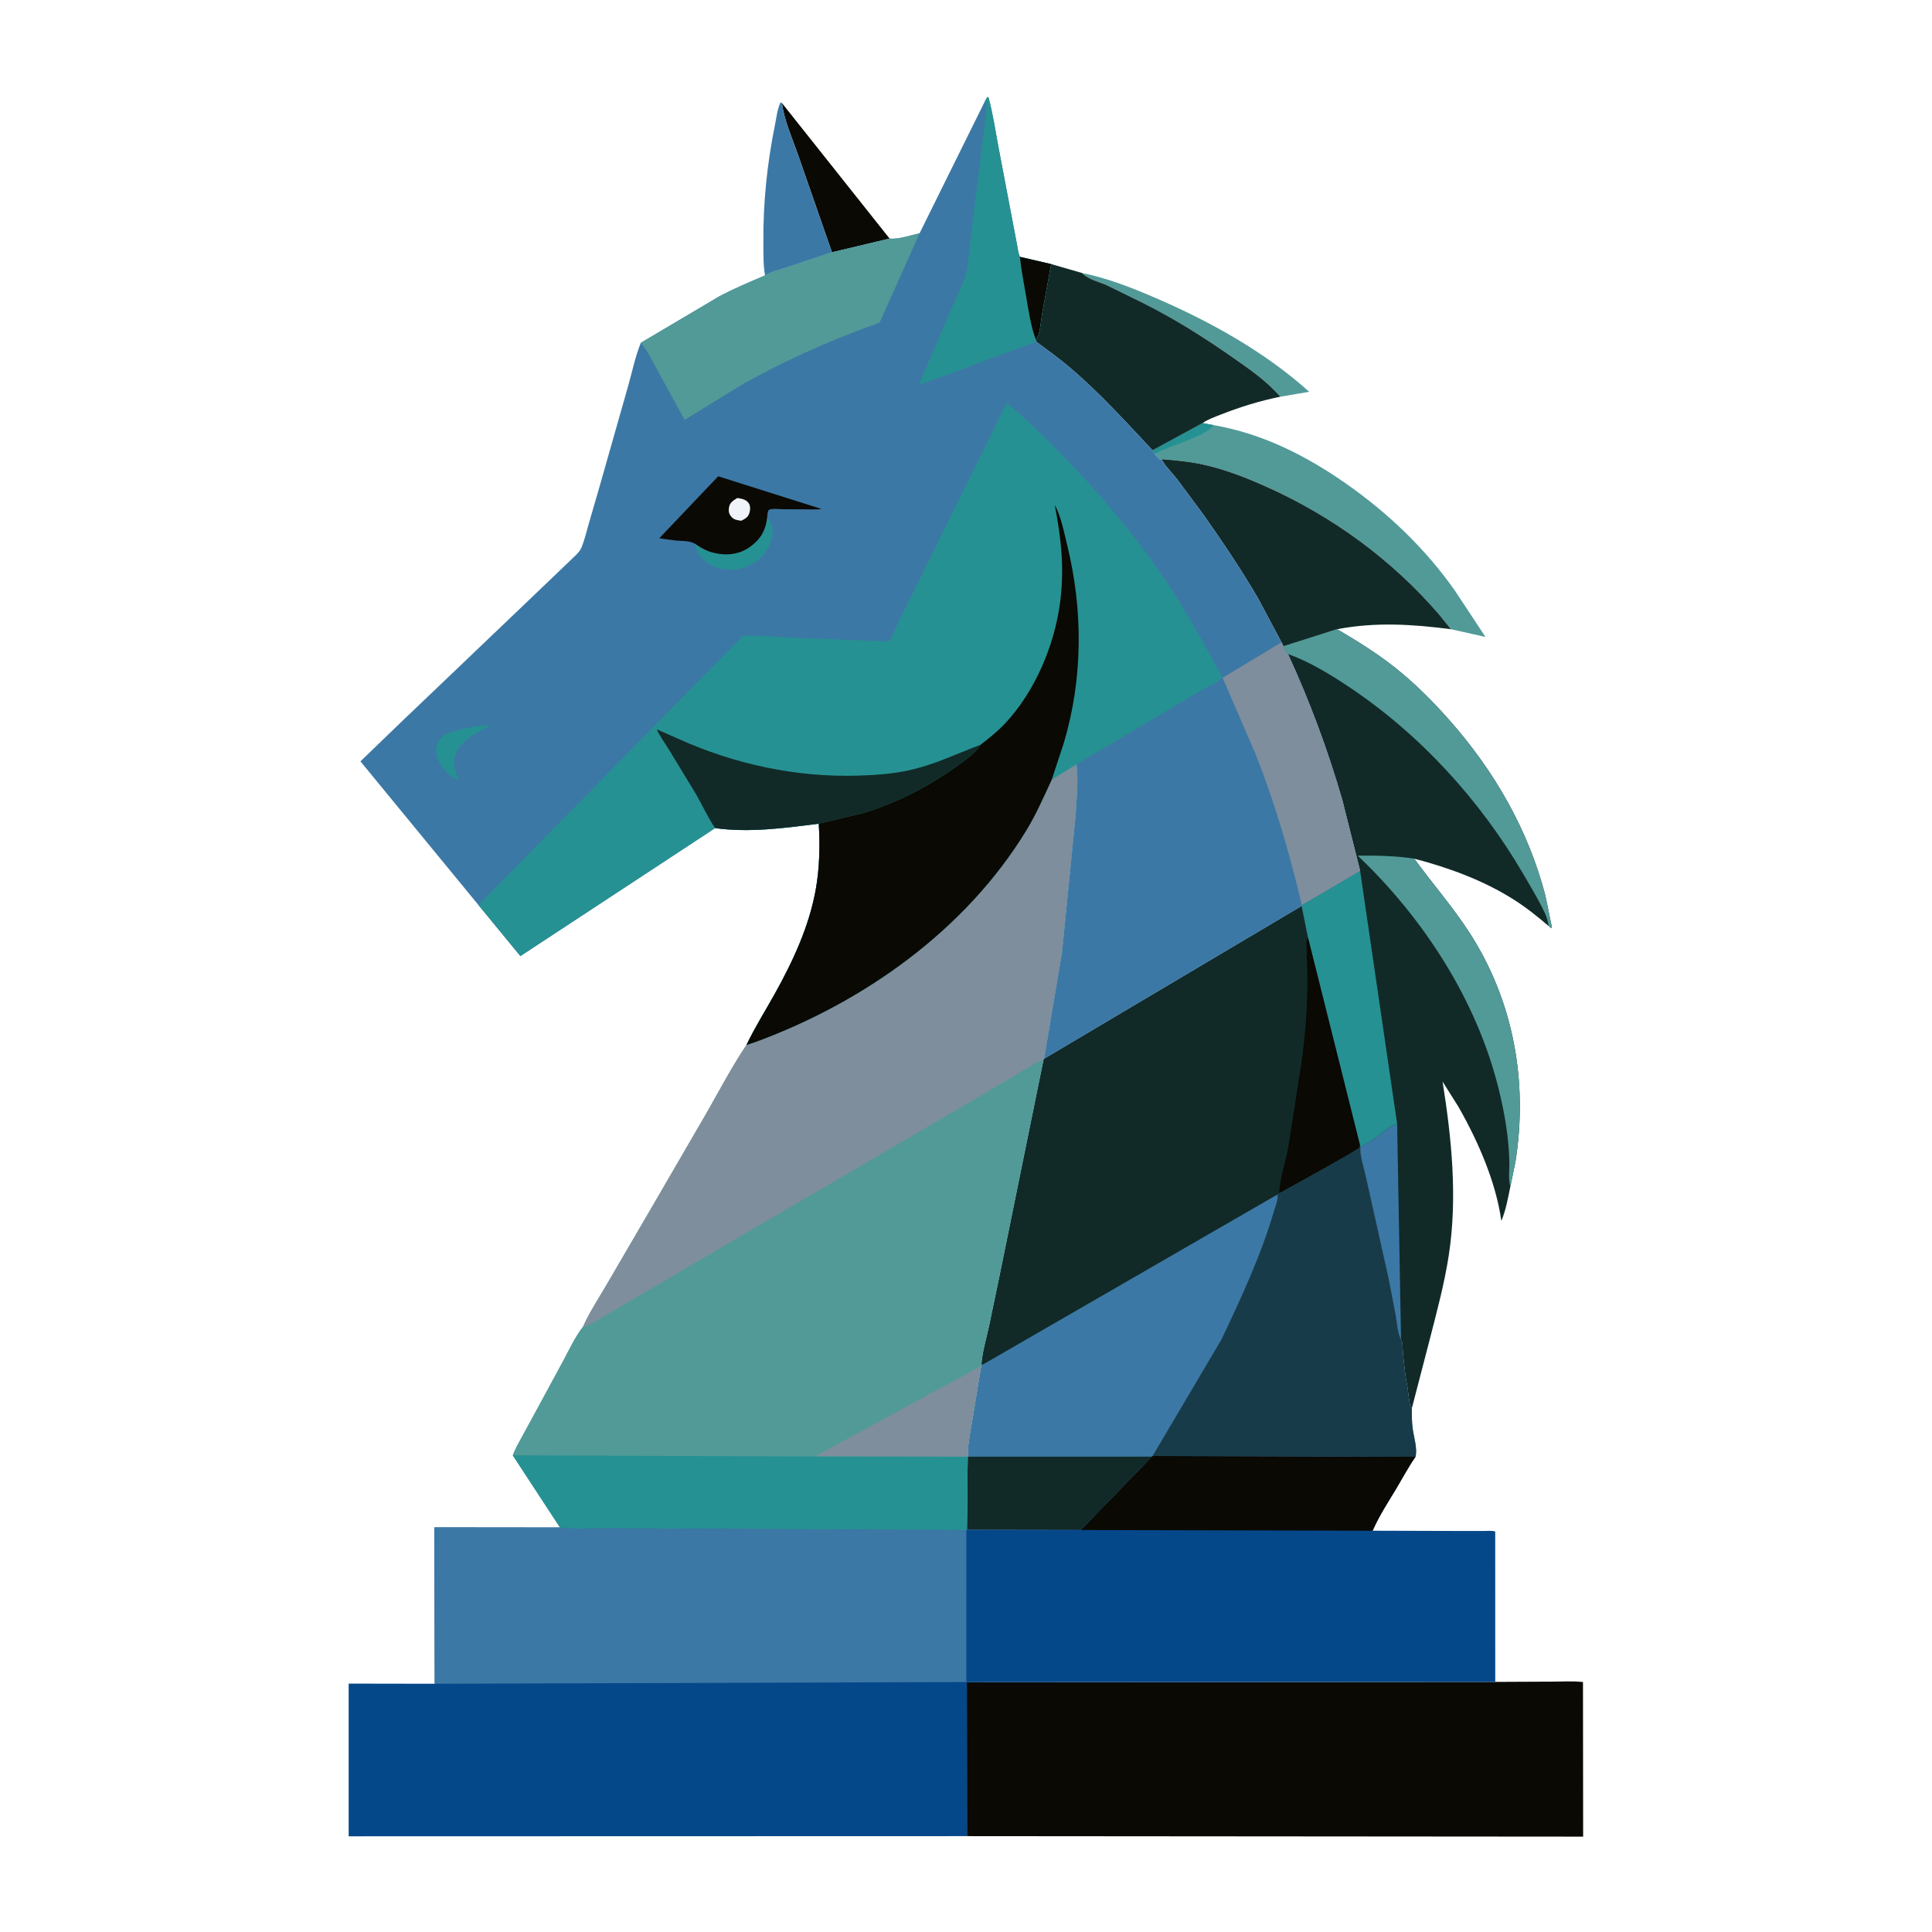 <?xml version="1.0" encoding="utf-8" ?>
<svg xmlns="http://www.w3.org/2000/svg" xmlns:xlink="http://www.w3.org/1999/xlink" width="1024" height="1024">
	<path fill="#519A98" d="M573.561 144.715C587.081 147.419 600.056 152.566 612.67 158.015C641.654 170.537 670.335 186.485 693.903 207.644L678.576 210.273C671.435 201.916 661.843 195.339 652.848 189.074C637.837 178.62 622.585 168.981 606.209 160.778L586.903 151.299C582.556 149.285 576.881 148.272 573.561 144.715Z"/>
	<path fill="#0A0903" d="M414.437 54.608L471.505 126.45L440.964 133.726L423.11 82.463C419.988 73.436 415.672 64.075 414.437 54.608Z"/>
	<path fill="#3C78A5" d="M405.483 145.991C404.482 140.377 404.64 134.213 404.6 128.509C404.455 107.511 406.559 86.808 410.741 66.239C411.525 62.385 412.002 57.779 413.687 54.25L414.437 54.608C415.672 64.075 419.988 73.436 423.11 82.463L440.964 133.726L418.551 141.234C414.413 142.63 409.212 143.812 405.483 145.991Z"/>
	<path fill="#519A98" d="M637.432 224.213L643.124 225.299C669.055 229.816 691.944 241.312 713.396 256.304C735.649 271.856 755.599 290.9 771.208 313.164L787.342 337.591L769.057 333.497L762.985 325.978C738.018 296.798 706.01 273.471 671 257.88C660.584 253.242 649.979 249.057 638.834 246.479C631.217 244.717 623.404 243.981 615.628 243.366L614.75 243.492C613.703 242.62 612.902 241.585 612.049 240.533L610.861 238.666L637.432 224.213Z"/>
	<path fill="#269192" d="M637.432 224.213L643.124 225.299C639.696 231.291 618.9 236.463 612.049 240.533L610.861 238.666L637.432 224.213Z"/>
	<path fill="#112A28" d="M557.087 139.952L573.561 144.715C576.881 148.272 582.556 149.285 586.903 151.299L606.209 160.778C622.585 168.981 637.837 178.62 652.848 189.074C661.843 195.339 671.435 201.916 678.576 210.273C667.947 212.386 657.259 215.711 647.164 219.685C644.003 220.929 640.211 222.238 637.432 224.213L610.861 238.666C596.736 223.612 583.138 208.547 567.402 195.088C561.596 190.123 555.302 185.706 549.219 181.091L549.05 180.097C551.329 177.061 551.608 170.282 552.295 166.464L557.087 139.952Z"/>
	<path fill="#112A28" d="M615.628 243.366C623.404 243.981 631.217 244.717 638.834 246.479C649.979 249.057 660.584 253.242 671 257.88C706.01 273.471 738.018 296.798 762.985 325.978L769.057 333.497C748.578 330.85 729.124 329.606 708.684 333.491L680.264 342.543L679.204 340.419L666.984 317.5C658.176 302.275 648.304 287.711 638.219 273.312L623.935 254.057C621.249 250.633 617.622 247.208 615.628 243.366Z"/>
	<path fill="#112A28" d="M708.684 333.491C719.28 339.716 729.413 345.979 739.083 353.608C749.779 362.045 759.441 371.75 768.44 381.953C792.134 408.817 810.05 439.924 819.081 474.713L822.541 491.5L822.09 491.87L820.841 490.85C814.954 485.844 808.925 480.966 802.383 476.832C786.158 466.579 768.073 459.962 749.585 455.112C759.113 468.192 769.961 480.607 778.745 494.172C802.256 530.479 809.939 573.307 803.22 615.75L800.562 628.694C799.289 634.839 798.205 641.311 795.741 647.111C792.853 626.336 783.27 604.566 772.887 586.424L764.599 573.285C769.422 603.503 772.559 634.871 767.886 665.314C765.562 680.46 761.52 695.357 757.724 710.186L748.321 746.389C747.619 745.281 747.192 744.569 747.049 743.25C746.983 742.644 746.945 742.073 746.806 741.477C746.311 739.353 746.373 737.222 745.934 735.109C744.756 729.438 744.197 723.171 743.574 717.385C743.344 715.251 743.645 711.87 742.576 710.12C740.663 706.245 740.444 701.105 739.698 696.865L735.937 677.321L724.045 624.132C722.977 619.094 720.765 612.911 721.008 607.853L720.799 606.905L693.265 497.006L689.89 480.198L690.005 479.668L720.889 461.536L711.418 423.93C703.777 397.493 694.155 371.636 682.643 346.643C681.466 345.629 680.63 344.029 680.264 342.543L708.684 333.491Z"/>
	<path fill="#3C78A5" d="M740.516 595.708L742.576 710.12C740.663 706.245 740.444 701.105 739.698 696.865L735.937 677.321L724.045 624.132C722.977 619.094 720.765 612.911 721.008 607.853C724.382 606.142 727.537 604.257 730.6 602.033C733.957 599.596 736.292 596.679 740.516 595.708Z"/>
	<path fill="#519A98" d="M800.562 628.694C799.291 625.295 800.074 620.168 800.001 616.5C799.735 603.122 797.545 590.195 794.346 577.236C782.715 530.118 754.587 486.789 719.631 453.505C729.751 453.451 739.562 453.549 749.585 455.112C759.113 468.192 769.961 480.607 778.745 494.172C802.256 530.479 809.939 573.307 803.22 615.75L800.562 628.694Z"/>
	<path fill="#519A98" d="M708.684 333.491C719.28 339.716 729.413 345.979 739.083 353.608C749.779 362.045 759.441 371.75 768.44 381.953C792.134 408.817 810.05 439.924 819.081 474.713L822.541 491.5L822.09 491.87L820.841 490.85C820.398 488.327 819.864 486.126 818.754 483.797C815.417 476.794 811.337 470.039 807.427 463.341C784.479 424.026 752.576 389.085 714.634 363.842C704.92 357.379 693.681 350.514 682.643 346.643C681.466 345.629 680.63 344.029 680.264 342.543L708.684 333.491Z"/>
	<path fill="#269192" d="M720.889 461.536L740.516 595.708C736.292 596.679 733.957 599.596 730.6 602.033C727.537 604.257 724.382 606.142 721.008 607.853L720.799 606.905L693.265 497.006L689.89 480.198L690.005 479.668L720.889 461.536Z"/>
	<path fill="#0A0903" d="M792.516 891.44L822.33 891.301C827.805 891.293 833.589 890.917 839.012 891.502L839.096 973.449L512.488 973.193L512.427 891.637L792.516 891.44Z"/>
	<path fill="#3C78A5" d="M553.368 561.194L689.89 480.198L693.265 497.006L720.799 606.905L721.008 607.853C720.765 612.911 722.977 619.094 724.045 624.132L735.937 677.321L739.698 696.865C740.444 701.105 740.663 706.245 742.576 710.12C743.645 711.87 743.344 715.251 743.574 717.385C744.197 723.171 744.756 729.438 745.934 735.109C746.373 737.222 746.311 739.353 746.806 741.477C746.945 742.073 746.983 742.644 747.049 743.25C747.192 744.569 747.619 745.281 748.321 746.389C748.241 749.79 748.288 753.182 748.666 756.567C749.174 761.111 751.4 767.74 750.25 772.118L610.907 771.689L610.556 772.053L572.858 810.945L512.492 810.835L512.914 772.074C512.86 765.338 514.342 758.614 515.456 752L520.027 723.996L520.157 723.302C520.659 716.5 522.716 709.785 524.175 703.139L529.835 675.939L553.151 561.441L553.368 561.194Z"/>
	<path fill="#112A28" d="M512.914 772.074L610.556 772.053L572.858 810.945L512.492 810.835L512.914 772.074Z"/>
	<path fill="#183B49" d="M720.799 606.905L721.008 607.853C720.765 612.911 722.977 619.094 724.045 624.132L735.937 677.321L739.698 696.865C740.444 701.105 740.663 706.245 742.576 710.12C743.645 711.87 743.344 715.251 743.574 717.385C744.197 723.171 744.756 729.438 745.934 735.109C746.373 737.222 746.311 739.353 746.806 741.477C746.945 742.073 746.983 742.644 747.049 743.25C747.192 744.569 747.619 745.281 748.321 746.389C748.241 749.79 748.288 753.182 748.666 756.567C749.174 761.111 751.4 767.74 750.25 772.118L610.907 771.689L647.518 709.764C657.917 687.717 668.397 665.311 675.242 641.861C675.882 639.67 677.757 635.311 676.985 633.158L677.974 632.383C681.837 630.358 719.313 609.642 720.25 608.417C720.576 607.991 720.616 607.409 720.799 606.905Z"/>
	<path fill="#112A28" d="M553.368 561.194L689.89 480.198L693.265 497.006L720.799 606.905C720.616 607.409 720.576 607.991 720.25 608.417C719.313 609.642 681.837 630.358 677.974 632.383L676.985 633.158L561.027 700.098L531.866 716.942L523.453 721.784C522.42 722.369 521.351 723.203 520.157 723.302C520.659 716.5 522.716 709.785 524.175 703.139L529.835 675.939L553.151 561.441L553.368 561.194Z"/>
	<path fill="#0A0903" d="M677.974 632.383C678.408 624.383 681.369 615.855 682.834 607.927L689.733 563.738C691.849 549.043 692.988 533.445 692.959 518.579L692.457 500.275C692.485 498.84 692.454 498.184 693.265 497.006L720.799 606.905C720.616 607.409 720.576 607.991 720.25 608.417C719.313 609.642 681.837 630.358 677.974 632.383Z"/>
	<path fill="#519A98" d="M570.509 405.124C571.733 414.009 570.5 424.283 569.974 433.25L562.837 505L553.368 561.194L553.151 561.441L529.835 675.939L524.175 703.139C522.716 709.785 520.659 716.5 520.157 723.302L520.027 723.996L515.456 752C514.342 758.614 512.86 765.338 512.914 772.074L512.492 810.835L512.174 811.011L360.988 810.217L318.902 810.048C311.669 810.031 303.953 810.671 296.81 809.621L271.761 771.34C272.983 767.797 275.041 764.378 276.828 761.091L285.636 744.909L298.716 720.762C301.973 714.698 304.822 708.425 309.096 702.992C312.53 695.363 317.328 688.157 321.52 680.906L347.135 637.006L374.72 589.512C381.476 577.667 388.031 565.187 395.635 553.864L400.735 552.154C458.049 531.09 511.9 492.763 543.986 440.105C549.195 431.558 553.244 422.26 557.449 413.189L570.509 405.124Z"/>
	<path fill="#7F8E9C" d="M431.968 771.965L520.027 723.996L515.456 752C514.342 758.614 512.86 765.338 512.914 772.074L431.968 771.965Z"/>
	<path fill="#269192" d="M271.761 771.34L431.968 771.965L512.914 772.074L512.492 810.835L512.174 811.011L360.988 810.217L318.902 810.048C311.669 810.031 303.953 810.671 296.81 809.621L271.761 771.34Z"/>
	<path fill="#7F8E9C" d="M570.509 405.124C571.733 414.009 570.5 424.283 569.974 433.25L562.837 505L553.368 561.194L553.151 561.441C548.098 563.643 543.247 566.954 538.483 569.742L511.33 585.679L384.591 659.833L337.733 687.346L313.438 701.55C312.061 702.284 310.665 702.838 309.096 702.992C312.53 695.363 317.328 688.157 321.52 680.906L347.135 637.006L374.72 589.512C381.476 577.667 388.031 565.187 395.635 553.864L400.735 552.154C458.049 531.09 511.9 492.763 543.986 440.105C549.195 431.558 553.244 422.26 557.449 413.189L570.509 405.124Z"/>
	<path fill="#05488A" d="M610.907 771.689L750.25 772.118C746.561 777.434 743.451 783.301 740.122 788.862C736.016 795.72 731.455 802.677 728.144 809.937L727.508 811.311L775.688 811.451L786.545 811.448C788.361 811.447 790.795 811.15 792.494 811.736L792.516 891.44L512.427 891.637L512.488 973.193L184.805 973.28L184.802 892.346L230.419 892.424L230.232 809.552L296.81 809.621C303.953 810.671 311.669 810.031 318.902 810.048L360.988 810.217L512.174 811.011L512.492 810.835L572.858 810.945L610.556 772.053L610.907 771.689Z"/>
	<path fill="#0A0903" d="M610.907 771.689L750.25 772.118C746.561 777.434 743.451 783.301 740.122 788.862C736.016 795.72 731.455 802.677 728.144 809.937L727.508 811.311L572.858 810.945L610.556 772.053L610.907 771.689Z"/>
	<path fill="#3C78A5" d="M296.81 809.621C303.953 810.671 311.669 810.031 318.902 810.048L360.988 810.217L512.174 811.011L512.155 891.504L230.419 892.424L230.232 809.552L296.81 809.621Z"/>
	<path fill="#3C78A5" d="M522.032 53.638L523.25 51.438L523.965 51.75C526.3 60.388 527.592 69.335 529.233 78.126L536.474 116.155L539.082 129.843C539.48 131.853 539.699 134.302 540.58 136.139L557.087 139.952L552.295 166.464C551.608 170.282 551.329 177.061 549.05 180.097L549.219 181.091C555.302 185.706 561.596 190.123 567.402 195.088C583.138 208.547 596.736 223.612 610.861 238.666L612.049 240.533C612.902 241.585 613.703 242.62 614.75 243.492L615.628 243.366C617.622 247.208 621.249 250.633 623.935 254.057L638.219 273.312C648.304 287.711 658.176 302.275 666.984 317.5L679.204 340.419L680.264 342.543C680.63 344.029 681.466 345.629 682.643 346.643C694.155 371.636 703.777 397.493 711.418 423.93L720.889 461.536L690.005 479.668L689.89 480.198L553.368 561.194L562.837 505L569.974 433.25C570.5 424.283 571.733 414.009 570.509 405.124L557.449 413.189C553.244 422.26 549.195 431.558 543.986 440.105C511.9 492.763 458.049 531.09 400.735 552.154L395.635 553.864C400.117 544.457 405.688 535.665 410.75 526.572C420.353 509.322 428.855 490.997 432.37 471.436C434.423 460.012 434.638 448.15 433.965 436.594C415.858 438.836 397.266 441.474 379.035 438.916L275.821 506.745L253.6 479.705L191.042 403.532L213.04 382.304L246.092 350.76L288.61 310.146L305.245 294.205C306.543 292.854 307.574 291.747 308.281 289.989C309.891 285.982 310.902 281.598 312.095 277.447L317.505 258.827L332.855 204.853C335.029 197.27 336.666 188.972 339.648 181.701L381.173 157.113C389.088 152.938 397.247 149.473 405.483 145.991C409.212 143.812 414.413 142.63 418.551 141.234L440.964 133.726L471.505 126.45C476.219 126.994 482.772 124.66 487.394 123.631L522.032 53.638Z"/>
	<path fill="#269192" d="M258.673 384.279L258.923 384.266L259.383 384.75C257.884 385.901 255.918 386.619 254.25 387.527C249.362 390.189 244.063 393.81 241.75 399.09C239.44 404.363 241.267 408.69 243.172 413.69C241.456 413.123 239.779 411.649 238.3 410.614C234.79 407.591 231.871 403.55 231.189 398.873C230.827 396.388 231.901 393.426 233.459 391.5C235.344 389.17 238.635 388.156 241.391 387.334C247.164 385.614 252.706 384.87 258.673 384.279Z"/>
	<path fill="#269192" d="M368.292 288.152C372.527 291.062 375.682 292.684 380.837 293.503C387.119 294.5 393.155 293.261 398.25 289.311C403.612 285.153 405.838 280.767 406.624 274.099L406.796 274.652C407.153 275.57 406.978 275.174 407.648 275.842C409.254 277.442 409.486 279.584 409.461 281.763C409.399 287.085 406.616 292.453 402.787 296.018C398.427 300.076 392.113 302.131 386.179 301.933C380.663 301.75 375.661 299.653 371.894 295.557C369.714 293.187 368.909 291.268 368.292 288.152Z"/>
	<path fill="#0A0903" d="M368.292 288.152C365.21 286.481 361.668 286.806 358.25 286.506L349.416 285.303L380.665 252.449L435.399 269.757C433.347 270.185 430.934 269.964 428.837 269.981L414.954 269.906C413.073 269.855 409.143 269.367 407.53 270.277C406.794 270.692 406.751 273.224 406.624 274.099C405.838 280.767 403.612 285.153 398.25 289.311C393.155 293.261 387.119 294.5 380.837 293.503C375.682 292.684 372.527 291.062 368.292 288.152Z"/>
	<path fill="#F0F4F9" d="M390.768 263.936C393.054 264.328 395.51 264.657 396.886 266.781C397.835 268.248 397.666 270.594 397.11 272.173C396.371 274.273 394.78 275.046 392.899 276.006L391.559 275.817C389.587 275.495 388.276 274.952 387.123 273.232C386.146 271.775 386.096 270.331 386.445 268.661C386.965 266.179 388.784 265.234 390.768 263.936Z"/>
	<path fill="#269192" d="M522.032 53.638L523.25 51.438L523.965 51.75C526.3 60.388 527.592 69.335 529.233 78.126L536.474 116.155L539.082 129.843C539.48 131.853 539.699 134.302 540.58 136.139L557.087 139.952L552.295 166.464C551.608 170.282 551.329 177.061 549.05 180.097L549.219 181.091L486.892 204.202L504.575 162.914C506.879 157.488 509.782 152.167 511.583 146.55C513.053 141.966 513.263 136.703 513.826 131.93L516.857 106.714L520.693 75.709C521.441 69.861 522.691 63.553 522.821 57.681C522.853 56.241 522.519 54.98 522.032 53.638Z"/>
	<path fill="#0A0903" d="M540.58 136.139L557.087 139.952L552.295 166.464C551.608 170.282 551.329 177.061 549.05 180.097C546.326 172.917 545.143 164.546 543.857 157C542.675 150.062 541.27 143.146 540.58 136.139Z"/>
	<path fill="#7F8E9C" d="M690.005 479.668C683.673 452.825 675.891 426.105 665.806 400.425L648.02 359.243L678.576 340.851L679.204 340.419L680.264 342.543C680.63 344.029 681.466 345.629 682.643 346.643C694.155 371.636 703.777 397.493 711.418 423.93L720.889 461.536L690.005 479.668Z"/>
	<path fill="#519A98" d="M471.505 126.45C476.219 126.994 482.772 124.66 487.394 123.631L470.651 161.096L467.337 168.395C467.145 168.804 466.522 170.537 466.212 170.789C465.189 171.62 462.451 172.361 461.187 172.822C437.84 181.331 415.298 191.543 393.576 203.644L362.858 222.542L349.273 197.772C346.33 192.386 343.596 186.415 339.648 181.701L381.173 157.113C389.088 152.938 397.247 149.473 405.483 145.991C409.212 143.812 414.413 142.63 418.551 141.234L440.964 133.726L471.505 126.45Z"/>
	<path fill="#269192" d="M253.6 479.705L393.632 337.15C401.146 336.448 409.592 337.601 417.188 337.88L470.862 339.995C472.87 337.868 474.325 333.625 475.656 330.935L487.143 307.649L533.585 213.476C546.358 224.232 558.149 235.969 569.613 248.098C588.445 268.024 605.977 289.357 620.915 312.374C630.722 327.484 639.155 343.301 647.883 359.033C645.093 362.016 639.089 364.447 635.494 366.634L570.509 405.124L557.449 413.189C553.244 422.26 549.195 431.558 543.986 440.105C511.9 492.763 458.049 531.09 400.735 552.154L395.635 553.864C400.117 544.457 405.688 535.665 410.75 526.572C420.353 509.322 428.855 490.997 432.37 471.436C434.423 460.012 434.638 448.15 433.965 436.594C415.858 438.836 397.266 441.474 379.035 438.916L275.821 506.745L253.6 479.705Z"/>
	<path fill="#112A28" d="M379.035 438.916C375.025 433.136 372.085 426.279 368.457 420.202L354.416 397.095C352.405 393.794 349.585 390.108 348.136 386.572L359.186 391.44C389.075 404.995 421.879 412.076 454.725 411.105C464.519 410.815 474.124 410.135 483.684 407.834C496.385 404.776 507.59 399.285 519.678 394.749C517.604 398.699 512.665 402.071 509.064 404.714C493.465 416.163 476.53 425.1 458.016 430.833L433.965 436.594C415.858 438.836 397.266 441.474 379.035 438.916Z"/>
	<path fill="#0A0903" d="M519.678 394.749C524.35 391.186 528.929 387.518 532.941 383.2C548.585 366.362 558.76 342.373 561.827 319.672C564.253 301.721 562.5 285.228 559.018 267.577C562.42 273.888 563.822 281.572 565.532 288.5C574.098 323.205 574.065 359.599 563.79 393.964L557.449 413.189C553.244 422.26 549.195 431.558 543.986 440.105C511.9 492.763 458.049 531.09 400.735 552.154L395.635 553.864C400.117 544.457 405.688 535.665 410.75 526.572C420.353 509.322 428.855 490.997 432.37 471.436C434.423 460.012 434.638 448.15 433.965 436.594L458.016 430.833C476.53 425.1 493.465 416.163 509.064 404.714C512.665 402.071 517.604 398.699 519.678 394.749Z"/>
</svg>
